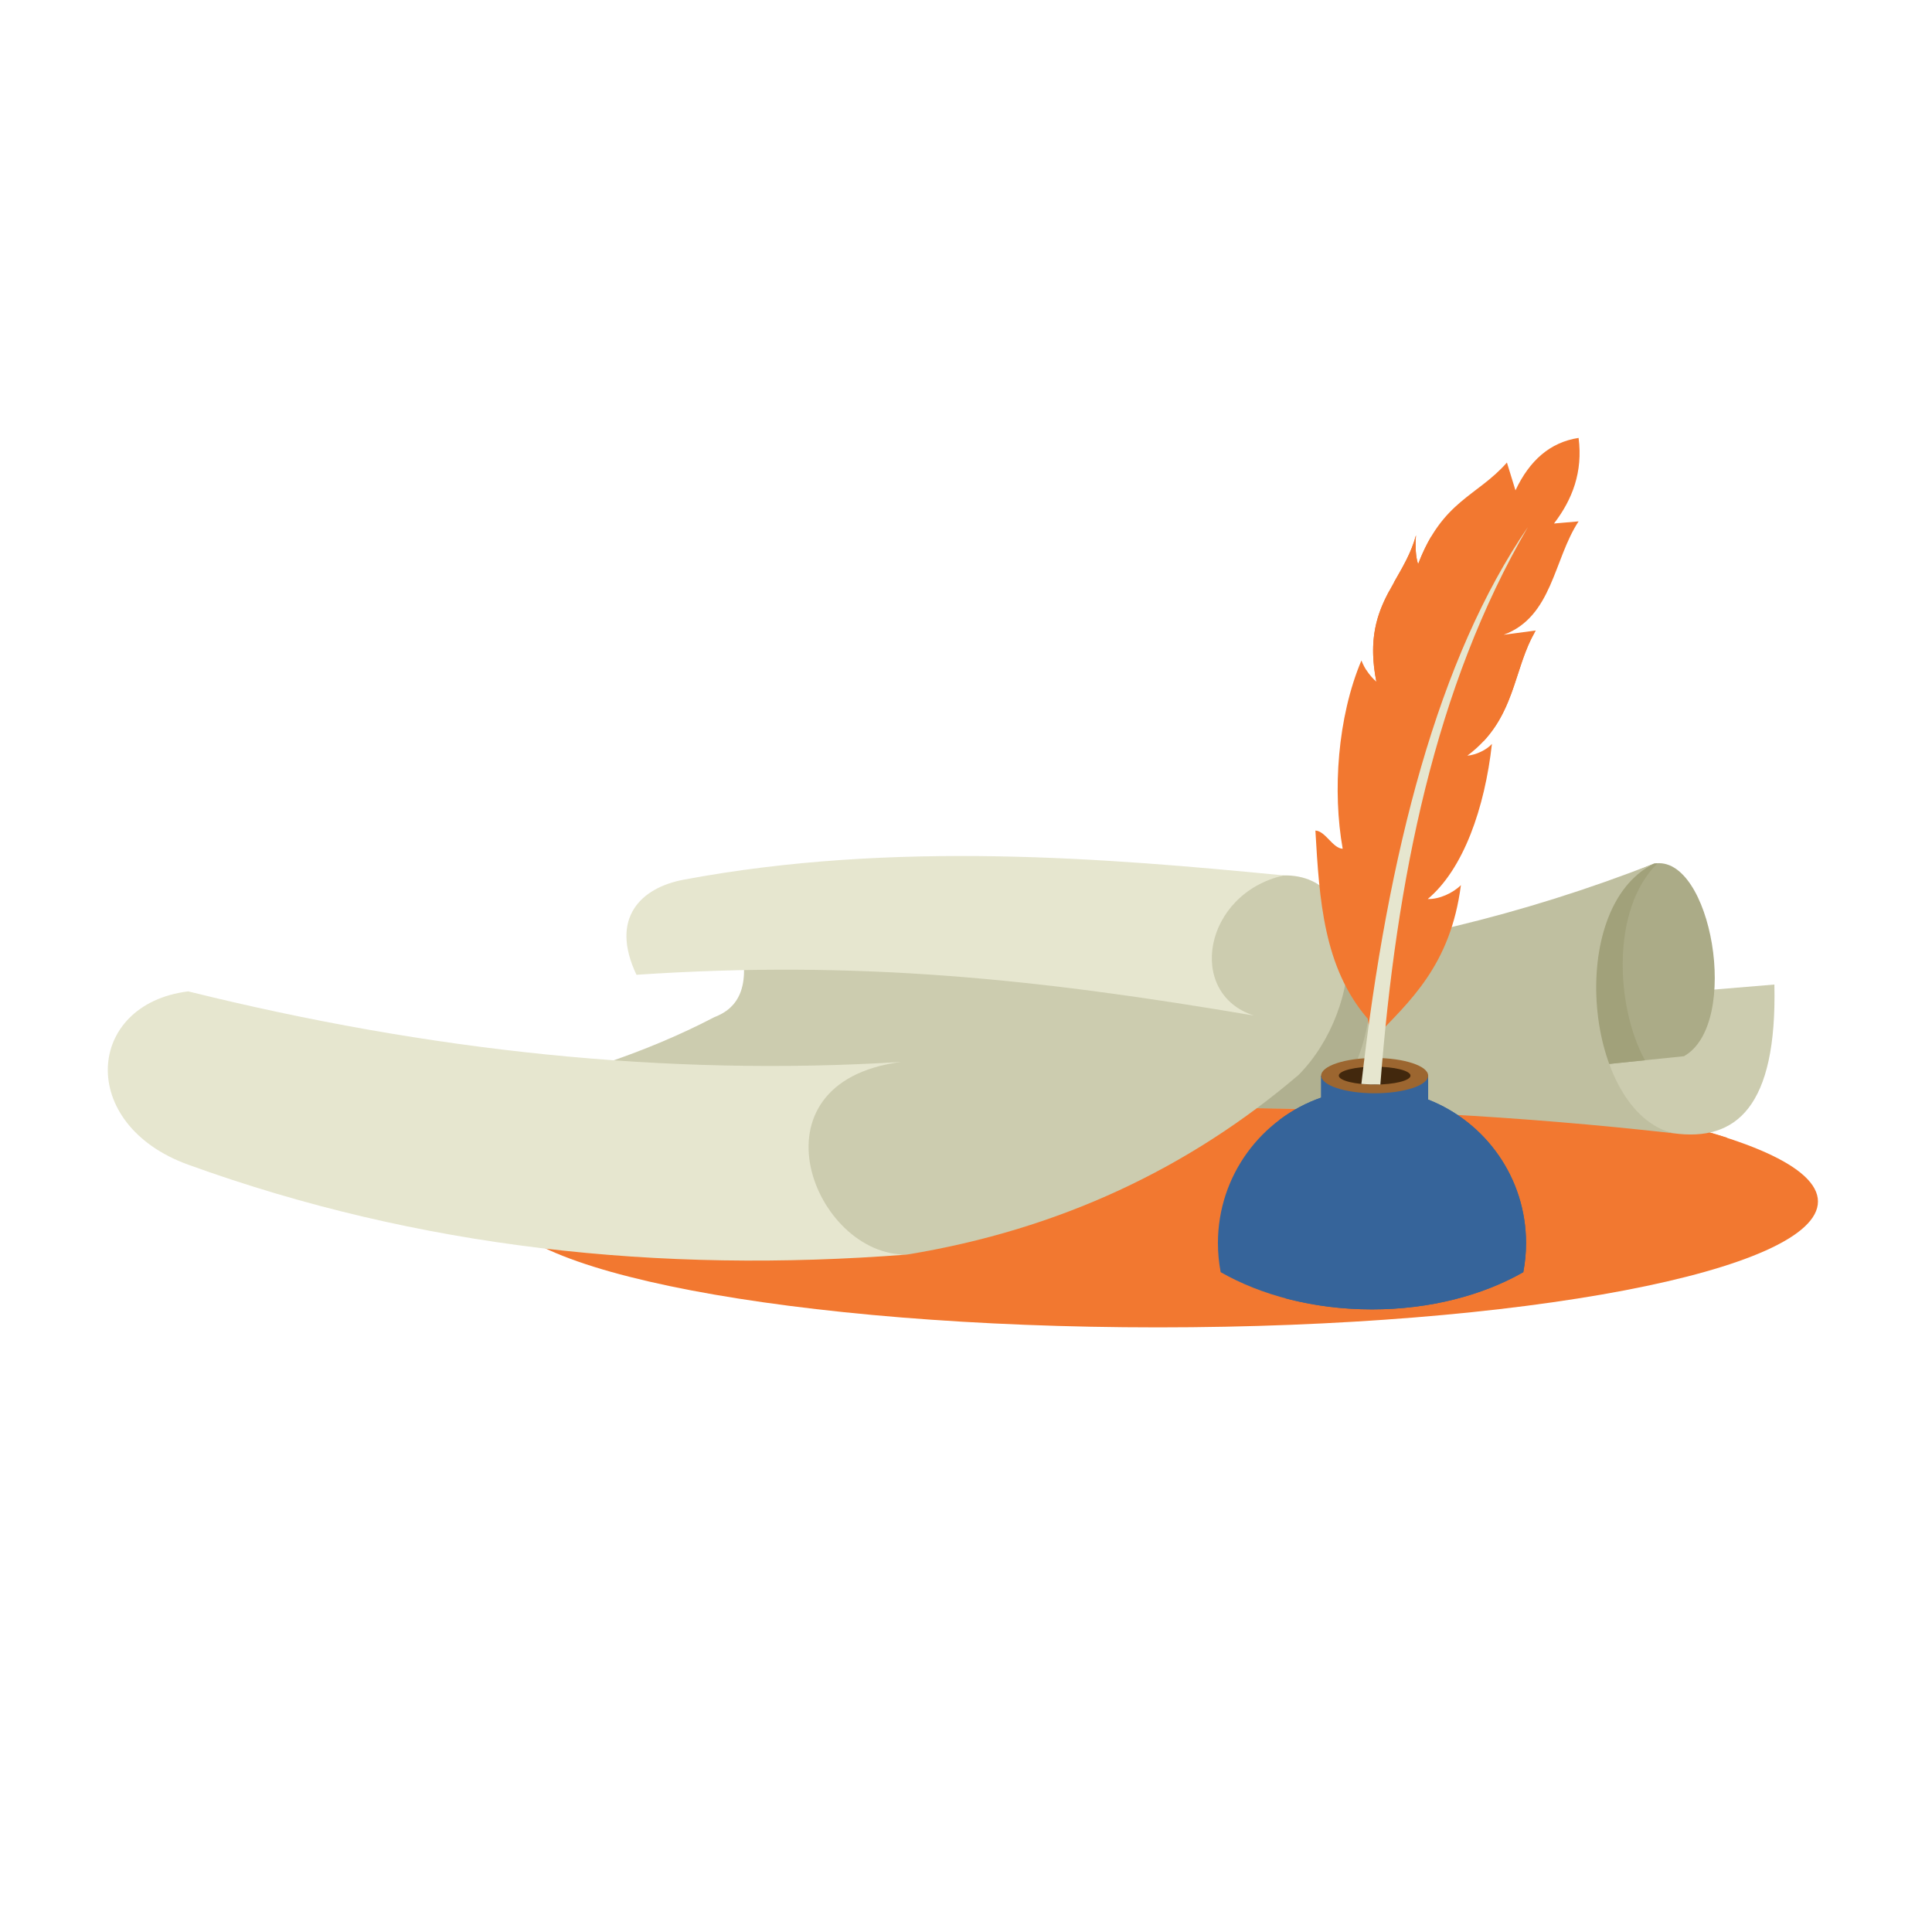 <?xml version="1.0" encoding="UTF-8" standalone="no"?>
<!-- Created with Inkscape (http://www.inkscape.org/) -->

<svg
   version="1.1"
   id="svg3785"
   width="880"
   height="880"
   viewBox="0 0 880 880"
   sodipodi:docname="quill-old-paper-publicdomainvectors.org.svg"
   inkscape:version="1.2 (dc2aedaf03, 2022-05-15)"
   xmlns:inkscape="http://www.inkscape.org/namespaces/inkscape"
   xmlns:sodipodi="http://sodipodi.sourceforge.net/DTD/sodipodi-0.dtd"
   xmlns="http://www.w3.org/2000/svg"
   xmlns:svg="http://www.w3.org/2000/svg">
  <defs
     id="defs3789">
    <clipPath
       clipPathUnits="userSpaceOnUse"
       id="clipPath3801">
      <path
         d="M 0,660 H 660 V 0 H 0 Z"
         id="path3799" />
    </clipPath>
  </defs>
  <sodipodi:namedview
     id="namedview3787"
     pagecolor="#ffffff"
     bordercolor="#000000"
     borderopacity="0.25"
     inkscape:showpageshadow="2"
     inkscape:pageopacity="0.0"
     inkscape:pagecheckerboard="0"
     inkscape:deskcolor="#d1d1d1"
     showgrid="false"
     inkscape:zoom="0.95113636"
     inkscape:cx="440.52569"
     inkscape:cy="440.52569"
     inkscape:window-width="1920"
     inkscape:window-height="1017"
     inkscape:window-x="-8"
     inkscape:window-y="-8"
     inkscape:window-maximized="1"
     inkscape:current-layer="g3793">
    <inkscape:page
       x="0"
       y="0"
       id="page3791"
       width="880"
       height="880" />
  </sodipodi:namedview>
  <g
     id="g3793"
     inkscape:groupmode="layer"
     inkscape:label="Page 1"
     transform="matrix(1.333,0,0,-1.333,0,880)">
    <g
       id="g3795">
      <g
         id="g3797"
         clip-path="url(#clipPath3801)">
        <g
           id="g3803"
           transform="translate(395.639,206.598)">
          <path
             d="m 0,0 c 124.233,0 225.558,19.323 225.558,43.014 0,23.69 -101.325,43.01 -225.558,43.01 -124.232,0 -225.556,-19.32 -225.556,-43.01 C -225.556,19.323 -124.232,0 0,0"
             style="fill:#F27830;fill-opacity:1;fill-rule:evenodd;stroke:none"
             id="path3805" />
        </g>
        <g
           id="g3807"
           transform="translate(395.639,292.622)">
          <path
             d="m 0,0 c 82.882,0 155.308,-8.526 194.513,-21.227 -6.384,-22.666 -104.772,-40.671 -225.22,-40.671 -82.882,0 -155.308,8.526 -194.513,21.23 C -218.836,-18.003 -120.448,0 0,0"
             style="fill:#F27830;fill-opacity:1;fill-rule:evenodd;stroke:none"
             id="path3809" />
        </g>
        <g
           id="g3811"
           transform="translate(571.76,272.935)">
          <path
             d="M 0,0 C 21.468,-2.97 35.502,8.933 34.545,50.814 -1.219,47.83 -36.984,44.844 -72.749,41.858 -57.517,29.856 -42.285,17.853 -27.054,5.851 -18.034,3.901 -9.018,1.952 0,0"
             style="fill:#ccccaf;fill-opacity:1;fill-rule:evenodd;stroke:none"
             id="path3813" />
        </g>
        <g
           id="g3815"
           transform="translate(565.18,365.06)">
          <path
             d="m 0,0 c 19.496,3.533 29.854,-54.714 10.235,-65.803 -23.641,-2.437 -47.281,-4.874 -70.921,-7.311 7.312,14.379 12.43,41.553 19.741,55.931 C -27.298,-11.455 -13.649,-5.728 0,0"
             style="fill:#abab87;fill-opacity:1;fill-rule:evenodd;stroke:none"
             id="path3817" />
        </g>
        <g
           id="g3819"
           transform="translate(565.18,365.06)">
          <path
             d="m 0,0 c 0.42,0.076 0.835,0.122 1.248,0.152 -16.06,-15.596 -14.301,-49.324 -4.342,-67.331 l -57.592,-5.935 c 7.312,14.379 12.43,41.553 19.741,55.931 C -27.298,-11.455 -13.649,-5.728 0,0"
             style="fill:#a1a17a;fill-opacity:1;fill-rule:evenodd;stroke:none"
             id="path3821" />
        </g>
        <g
           id="g3823"
           transform="translate(571.76,272.935)">
          <path
             d="M 0,0 C -30.173,7.145 -37.12,77.156 -6.58,92.125 -96.249,57.09 -189.875,48.154 -287.34,64.488 -290.264,44.107 -293.188,23.727 -296.113,3.351 -203.123,9.938 -106.766,11.983 0,0"
             style="fill:#bfbfa0;fill-opacity:1;fill-rule:evenodd;stroke:none"
             id="path3825" />
        </g>
        <g
           id="g3827"
           transform="translate(466.486,337.277)">
          <path
             d="m 0,0 c -43.98,-7.746 -88.843,-9.657 -134.579,-5.831 -0.454,-3.111 -0.693,-6.29 -0.693,-9.524 0,-15.768 5.591,-30.259 14.942,-41.694 35.135,1.373 70.97,1.804 107.859,0.814 8.954,11.304 14.286,25.483 14.286,40.88 C 1.815,-10.071 1.187,-4.932 0,0"
             style="fill:#b0b090;fill-opacity:1;fill-rule:evenodd;stroke:none"
             id="path3829" />
        </g>
        <g
           id="g3831"
           transform="translate(309.966,231.487)">
          <path
             d="m 0,0 c 52.068,8.533 96.357,29.484 133.801,61.413 22.851,23.194 23.983,68.584 -5.074,68.138 C 66.457,123.58 4.189,117.608 -58.082,111.638 -54.199,97.441 -54.073,85.594 -65.803,81.155 -113.791,56.056 -174.232,46.732 -236.889,40.211 -173.035,27.782 -109.182,15.354 -45.329,2.924 l 27.926,-2.946 z"
             style="fill:#ccccaf;fill-opacity:1;fill-rule:evenodd;stroke:none"
             id="path3833" />
        </g>
        <g
           id="g3835"
           transform="translate(428.456,313.148)">
          <path
             d="m 0,0 c -73.357,12.434 -134.692,19.049 -210.975,13.934 -9.26,19.497 1.614,29.777 16.126,32.494 72.163,13.513 144.947,7.299 205.085,1.462 C -17.227,41.718 -23.234,7.515 0,0"
             style="fill:#e6e6cf;fill-opacity:1;fill-rule:evenodd;stroke:none"
             id="path3837" />
        </g>
        <g
           id="g3839"
           transform="translate(307.772,297.289)">
          <path
             d="m 0,0 c -53.239,-7.073 -29.549,-66.547 2.193,-65.802 -84.687,-6.566 -166.823,2.178 -245.662,30.707 -38.117,13.795 -35.095,54.835 0,59.223 C -161.362,3.755 -80.153,-4.974 0,0"
             style="fill:#e6e6cf;fill-opacity:1;fill-rule:evenodd;stroke:none"
             id="path3841" />
        </g>
        <g
           id="g3843"
           transform="translate(487.999,284.444)">
          <path
             d="m 0,0 c 19.583,-7.671 33.451,-26.731 33.451,-49.034 0,-3.401 -0.326,-6.726 -0.943,-9.949 -13.886,-7.924 -31.949,-12.716 -51.699,-12.716 -19.75,0 -37.815,4.792 -51.7,12.716 -0.617,3.223 -0.943,6.548 -0.943,9.949 0,22.988 14.736,42.532 35.278,49.708 V 8.178 L 0,8.178 Z"
             style="fill:#36649A;fill-opacity:1;fill-rule:evenodd;stroke:none"
             id="path3845" />
        </g>
        <g
           id="g3847"
           transform="translate(487.999,284.444)">
          <path
             d="m 0,0 c 19.583,-7.671 33.451,-26.731 33.451,-49.034 0,-3.401 -0.326,-6.726 -0.943,-9.949 -13.886,-7.924 -31.949,-12.716 -51.699,-12.716 -10.553,0 -20.622,1.368 -29.83,3.85 19.125,-1.119 35.525,3.697 48.155,13.374 9.03,6.924 15.19,22.66 4.201,31.806 -17.869,14.878 -38.244,15.756 -54.179,15.697 4.298,3.24 9.108,5.837 14.288,7.646 V 8.178 L 0,8.178 Z"
             style="fill:#36649A;fill-opacity:1;fill-rule:evenodd;stroke:none"
             id="path3849" />
        </g>
        <g
           id="g3851"
           transform="translate(469.722,286.592)">
          <path
             d="m 0,0 c 10.066,0 18.277,2.708 18.277,6.03 0,3.323 -8.211,6.034 -18.277,6.034 -10.069,0 -18.278,-2.711 -18.278,-6.034 C -18.278,2.708 -10.069,0 0,0"
             style="fill:#9c6630;fill-opacity:1;fill-rule:evenodd;stroke:none"
             id="path3853" />
        </g>
        <g
           id="g3855"
           transform="translate(469.722,289.56)">
          <path
             d="M 0,0 C 6.747,0 12.25,1.376 12.25,3.063 12.25,4.75 6.747,6.124 0,6.124 -6.748,6.124 -12.251,4.75 -12.251,3.063 -12.251,1.376 -6.748,0 0,0"
             style="fill:#42280d;fill-opacity:1;fill-rule:evenodd;stroke:none"
             id="path3857" />
        </g>
        <g
           id="g3859"
           transform="translate(468.849,304.71)">
          <path
             d="m 0,0 c -0.91,3.184 -1,4.08 -1.462,7.311 -15.175,17.502 -16.557,40.917 -17.915,64.34 3.414,-0.121 5.912,-6.092 9.324,-6.215 -3.486,19.499 -1.818,44.845 6.398,64.342 1.153,-2.928 2.865,-5.36 5.117,-7.312 -5.179,26.199 9.017,33.388 13.526,50.084 -0.289,-4.119 -0.077,-7.459 0.731,-9.871 8.286,21.812 20.227,23.152 30.343,34.729 0.975,-3.168 1.95,-6.337 2.925,-9.505 4.817,10.24 11.876,16.447 21.568,17.913 1.502,-11.631 -2.109,-21.028 -8.408,-29.245 2.802,0.243 5.605,0.487 8.408,0.731 -8.53,-12.918 -8.927,-32.597 -25.589,-38.75 3.653,0.486 7.311,0.974 10.967,1.462 -7.923,-13.161 -6.705,-30.343 -23.398,-42.773 2.924,0.244 6.582,1.95 8.409,4.023 -2.456,-21.938 -9.73,-42.77 -21.935,-53.009 3.899,-0.121 8.622,2.042 11.333,4.753 C 26.806,25.646 13.013,13.397 0,0"
             style="fill:#F27830;fill-opacity:1;fill-rule:evenodd;stroke:none"
             id="path3861" />
        </g>
        <g
           id="g3863"
           transform="translate(524.395,444.067)">
          <path
             d="m 0,0 c -6.499,-11.326 -6.687,-25.465 -17.301,-36.991 l -19.832,-10.198 10.029,32.313 z"
             style="fill:#F27830;fill-opacity:1;fill-rule:evenodd;stroke:none"
             id="path3865" />
        </g>
        <g
           id="g3867"
           transform="translate(466.669,431.495)">
          <path
             d="M 0,0 C 0.992,-1.637 2.207,-3.075 3.642,-4.319 0.753,10.296 3.894,18.994 8.017,26.727 l 18.408,-42.271 -8.499,-22.77 z"
             style="fill:#F27830;fill-opacity:1;fill-rule:evenodd;stroke:none"
             id="path3869" />
        </g>
        <g
           id="g3871"
           transform="translate(476.329,461.192)">
          <path
             d="M 0,0 C 2.848,5.018 5.841,9.892 7.508,16.067 7.219,11.949 7.431,8.608 8.238,6.196 9.661,9.94 11.19,13.081 12.8,15.773 l 13.835,-31.769 -8.499,-22.769 z"
             style="fill:#F27830;fill-opacity:1;fill-rule:evenodd;stroke:none"
             id="path3873" />
        </g>
        <g
           id="g3875"
           transform="translate(456.164,266.883)">
          <path
             d="M 0,0 C 8.775,-4.651 10.949,-13.851 7.419,-22.701 2.091,-32.967 -6.94,-37.229 -18.252,-37.373 c -9.682,0.183 -18.327,7.772 -16.413,18.011 2.918,14.677 11.759,24.229 27.539,21.544 C -4.44,1.726 -2.486,1.105 0,0"
             style="fill:#36649A;fill-opacity:1;fill-rule:evenodd;stroke:none"
             id="path3877" />
        </g>
        <g
           id="g3879"
           transform="translate(465.184,289.778)">
          <path
             d="M 0,0 C 9.052,79.652 26.398,145.736 56.901,190.293 25.109,135.683 11.943,70.033 6.481,-0.18 5.294,-0.172 4.107,-0.168 2.92,-0.159 1.945,-0.106 0.973,-0.054 0,0"
             style="fill:#e6e6cf;fill-opacity:1;fill-rule:evenodd;stroke:none"
             id="path3881" />
        </g>
      </g>
    </g>
  </g>
</svg>
